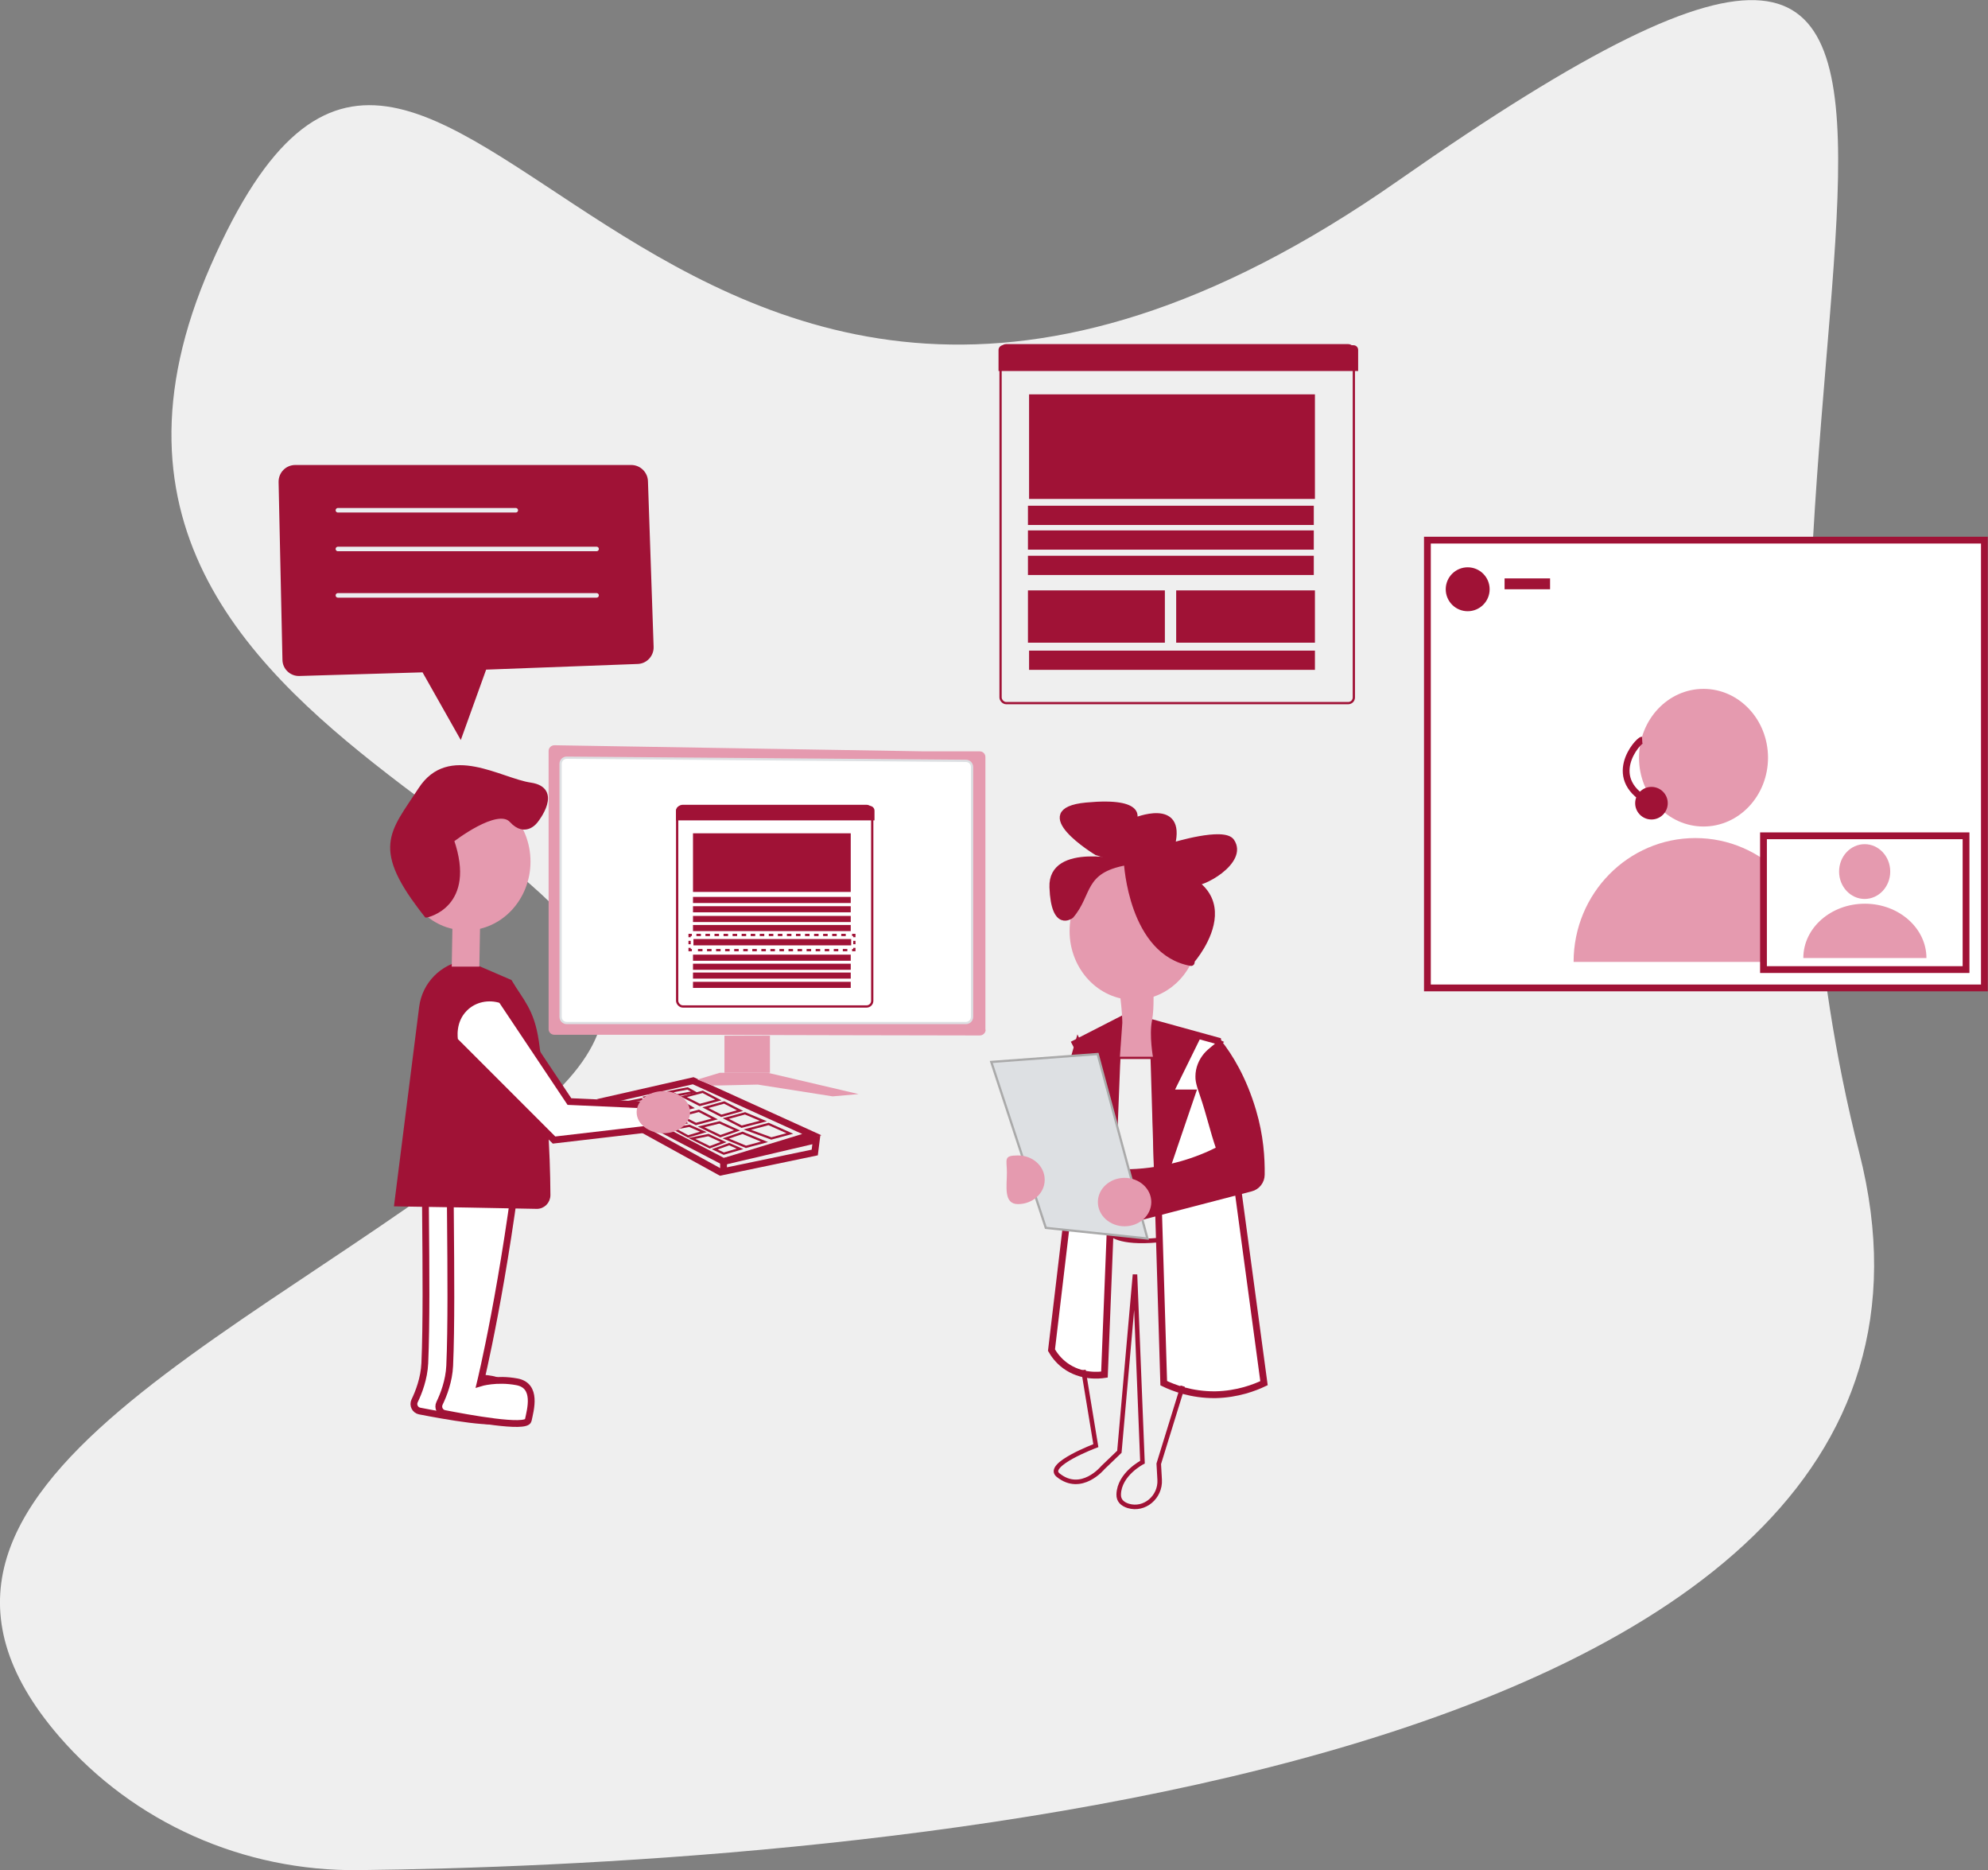 <?xml version="1.0" encoding="UTF-8"?>
<svg id="Layer_2" data-name="Layer 2" xmlns="http://www.w3.org/2000/svg" version="1.1" viewBox="0 0 878.4 826.1">
  <rect x="0" y="0" width="878.4" height="826.1" fill="#808080" stroke="none"/>
  <defs>
    <style>
      .cls-1, .cls-2, .cls-3, .cls-4, .cls-5, .cls-6, .cls-7, .cls-8, .cls-9, .cls-10, .cls-11 {
        stroke-miterlimit: 10;
      }

      .cls-1, .cls-2, .cls-4 {
        stroke-width: 3px;
      }

      .cls-1, .cls-2, .cls-4, .cls-6, .cls-7, .cls-9, .cls-10, .cls-11 {
        stroke: #a01236;
      }

      .cls-1, .cls-3, .cls-6, .cls-9, .cls-10, .cls-11 {
        fill: none;
      }

      .cls-2, .cls-8 {
        fill: #fff;
      }

      .cls-3 {
        stroke: #ebedef;
        stroke-linecap: round;
      }

      .cls-3, .cls-7, .cls-10 {
        stroke-width: 2px;
      }

      .cls-4, .cls-7, .cls-12 {
        fill: #a01236;
      }

      .cls-5 {
        fill: #dde0e3;
        stroke: #aaa;
      }

      .cls-8 {
        stroke: #dde0e3;
      }

      .cls-9 {
        stroke-dasharray: 0 0 0 0 0 0 1.5 1.5;
      }

      .cls-13 {
        fill: #efefef;
      }

      .cls-13, .cls-14, .cls-12 {
        stroke-width: 0px;
      }

      .cls-14 {
        fill: #e59aaf;
      }

      .cls-11 {
        stroke-dasharray: 0 0 0 0 0 0 2 2;
      }
    </style>
  </defs>
  <g id="Layer_1-2" data-name="Layer 1-2">
    <path class="cls-13" d="M26.1,767c33.1,38.3,81.7,59.7,132.4,59.1,186-2.1,735.7-32.2,663-317-87.3-342,130.2-662.9-203.7-429.3S194.2-113.3,93.1,117.3C-8,347.8,371.6,375.1,238.1,489.4c-114.8,98.2-308.5,165.8-212,277.6h0Z"/>
    <path class="cls-12" d="M186.7,297l16.9,29.9,11.2-31.1,66.9-2.5c4.1-.1,7.3-3.6,7.1-7.7l-2.5-73c-.1-4-3.4-7.2-7.4-7.2h-148.4c-4.2,0-7.5,3.4-7.4,7.6l1.7,78.4c0,4.1,3.5,7.4,7.6,7.2l54.3-1.6h0Z"/>
    <path class="cls-14" d="M435.4,454.9v-120.5c0-1.4-1.1-2.5-2.5-2.5h-24.7l-163.2-2.7c-1.4,0-2.6,1.1-2.6,2.5v122.9c0,1.4,1.1,2.5,2.6,2.5h67.2c0,.1,120.7.3,120.7.3,1.4,0,2.6-1.1,2.6-2.5Z"/>
    <rect class="cls-2" x="630.7" y="238.6" width="246.1" height="197.8"/>
    <rect class="cls-14" x="320.1" y="457.5" width="20.1" height="16.4"/>
    <g>
      <polygon class="cls-1" points="268 486.1 319.7 513.1 358.7 501.2 306.3 477.4 268 486.1"/>
      <polygon class="cls-1" points="360.7 503.5 360 509.1 319.7 517.5 319.7 513.1 360.7 503.5"/>
      <polyline class="cls-1" points="268 486.1 267.3 489.7 318.9 518.1"/>
      <polygon class="cls-6" points="302.1 484.5 309.2 488.1 317.4 485.9 310.5 482.3 302.1 484.5"/>
      <polygon class="cls-6" points="311.7 489.3 318.7 492.9 327 490.6 320 487 311.7 489.3"/>
      <polygon class="cls-6" points="300.5 492.9 307.5 496.5 315.8 494.3 308.8 490.7 300.5 492.9"/>
      <polygon class="cls-6" points="289.9 487.3 297.1 491.3 305.7 489.3 299 485.4 289.9 487.3"/>
      <polygon class="cls-6" points="280.8 489.9 287 493.2 294.5 491.6 288.6 488.4 280.8 489.9"/>
      <polygon class="cls-6" points="275.6 487.2 278.8 488.6 286.3 487.3 283.4 485.6 275.6 487.2"/>
      <polygon class="cls-6" points="285.3 484.7 288.5 486.1 296 484.8 293.1 483.1 285.3 484.7"/>
      <polygon class="cls-6" points="296 482.3 299.2 483.8 306.7 482.4 303.8 480.8 296 482.3"/>
      <polygon class="cls-6" points="315.8 507.7 319.8 509.6 327 507.5 322.2 505.4 315.8 507.7"/>
      <polygon class="cls-6" points="289.2 494.3 295.4 497.7 302.8 496 297 492.8 289.2 494.3"/>
      <polygon class="cls-6" points="297.8 498.6 304 502 310.8 500 304.6 497.3 297.8 498.6"/>
      <polygon class="cls-6" points="305.7 502.9 313.6 506.8 319.7 504.5 313 501.4 305.7 502.9"/>
      <polygon class="cls-6" points="320.7 494.1 327.7 497.7 337.3 495.2 329.2 491.8 320.7 494.1"/>
      <polygon class="cls-6" points="330.2 499 340.8 502.9 349 500.7 339.6 496.5 330.2 499"/>
      <polygon class="cls-6" points="320.7 502.9 329.6 506.6 337.8 504.4 328.1 500.4 320.7 502.9"/>
      <polygon class="cls-6" points="309.8 497.8 318.3 501.9 325.7 499.3 317.9 495.8 309.8 497.8"/>
    </g>
    <path class="cls-8" d="M426.8,451.9h-176.4c-1.5,0-2.7-1.2-2.7-2.7v-111.8c0-1.5,1.2-2.7,2.7-2.7l176.4,1.4c1.5,0,2.7,1.2,2.7,2.7v110.4c0,1.5-1.2,2.7-2.7,2.7h0Z"/>
    <rect class="cls-6" x="299.2" y="356" width="86.2" height="88.6" rx="2.5" ry="2.5"/>
    <path class="cls-12" d="M300.8,356h83.5c1.1,0,2.1.9,2.1,2.1v4.3h-87.7v-4.3c0-1.1.9-2.1,2.1-2.1h0Z"/>
    <rect class="cls-12" x="306.2" y="368.1" width="69.7" height="25.9"/>
    <rect class="cls-12" x="306.2" y="408.6" width="69.7" height="2.7"/>
    <rect class="cls-12" x="306.2" y="404.6" width="69.7" height="2.7"/>
    <rect class="cls-12" x="306.2" y="400.3" width="69.7" height="2.7"/>
    <rect class="cls-12" x="306.2" y="396.2" width="69.7" height="2.7"/>
    <rect class="cls-12" x="306.2" y="421.7" width="69.7" height="2.7"/>
    <rect class="cls-12" x="306.2" y="425.7" width="69.7" height="2.7"/>
    <rect class="cls-12" x="306.2" y="429.6" width="69.7" height="2.7"/>
    <rect class="cls-12" x="306.2" y="433.7" width="69.7" height="2.7"/>
    <rect class="cls-12" x="306.4" y="414.8" width="69.7" height="2.8"/>
    <g>
      <polyline class="cls-6" points="377.5 418.7 377.5 419.7 376.5 419.7"/>
      <line class="cls-11" x1="374.4" y1="419.7" x2="306.7" y2="419.7"/>
      <polyline class="cls-6" points="305.7 419.7 304.7 419.7 304.7 418.7"/>
      <line class="cls-9" x1="304.7" y1="417.1" x2="304.7" y2="414.8"/>
      <polyline class="cls-6" points="304.7 414 304.7 413 305.7 413"/>
      <line class="cls-11" x1="307.7" y1="413" x2="375.5" y2="413"/>
      <polyline class="cls-6" points="376.5 413 377.5 413 377.5 414"/>
      <line class="cls-9" x1="377.5" y1="415.6" x2="377.5" y2="417.9"/>
    </g>
    <rect class="cls-6" x="442.1" y="152.5" width="156.1" height="158.1" rx="2.5" ry="2.5"/>
    <path class="cls-12" d="M443.3,152.5h154.7c1.2,0,2.1.9,2.1,2.1v9.3h-158.9v-9.3c0-1.1.9-2.1,2.1-2.1h0Z"/>
    <rect class="cls-12" x="454.7" y="174.2" width="126.3" height="46.2"/>
    <rect class="cls-12" x="454.2" y="223.4" width="126.3" height="8.5"/>
    <rect class="cls-12" x="454.2" y="234.3" width="126.3" height="8.5"/>
    <rect class="cls-12" x="454.2" y="245.5" width="126.3" height="8.5"/>
    <rect class="cls-12" x="454.7" y="287.4" width="126.3" height="8.5"/>
    <rect class="cls-12" x="454.2" y="260.8" width="60.5" height="23.1"/>
    <rect class="cls-12" x="519.7" y="260.8" width="61.3" height="23.1"/>
    <polyline class="cls-14" points="339.3 473.9 379.4 483.3 367.9 484.3 334.8 479.1 317.2 479.5 314.8 479.5 308.1 476.9 318 473.9"/>
    <line class="cls-3" x1="149.3" y1="225.4" x2="227.9" y2="225.4"/>
    <line class="cls-3" x1="149.3" y1="242.5" x2="263.6" y2="242.5"/>
    <line class="cls-3" x1="149.3" y1="263" x2="263.6" y2="263"/>
    <ellipse class="cls-14" cx="205.9" cy="380.6" rx="28.5" ry="30.4"/>
    <path class="cls-2" d="M188.6,496.3c-1.8,3.6.6,71.9-.9,105.9-.3,6.7-2.7,12.9-4.5,16.6-.9,1.9.2,4.1,2.2,4.5,10.3,2,36.2,6.8,37,3,1-4.7,4.1-15.3-5-17-9.1-1.7-16.2.5-16.2.5,0,0,10.7-43.8,18.2-109l-30.8-4.6h0Z"/>
    <path class="cls-2" d="M199.6,497.4c-1.8,3.6.6,71.9-.9,105.9-.3,6.7-2.7,12.9-4.5,16.6-.9,1.9.2,4.1,2.2,4.5,10.3,2,36.2,6.8,37,3,1-4.7,4.1-15.3-5-17-9.1-1.7-16.2.5-16.2.5,0,0,10.7-43.8,18.2-109l-30.8-4.6h0Z"/>
    <path class="cls-2" d="M509.5,451.9l28.6,7.9,20.4,151.2c-4,1.9-11.6,4.9-21.5,5.1-10.6.1-18.7-3.1-22.8-5.1-1.6-53-3.2-106-4.8-159Z"/>
    <path class="cls-2" d="M494.1,456l-13.2,2.9-16.3,137.5c1.1,1.9,2.9,4.5,6,6.8,7.2,5.3,15.4,4.3,17.4,4,2-50.4,4-100.8,6-151.2h0Z"/>
    <path class="cls-7" d="M511.3,530.2c.3-1.4,16.2-47.9,16.2-47.9h-9.9l12.2-24.8-20.4-5.6,1.8,78.3h0Z"/>
    <path class="cls-7" d="M489.4,524.1c0-1-7.2-38.9-7.2-38.9l3.6-2.9-11.3-21.7,20.9-10.7-6.1,74.2h0Z"/>
    <path class="cls-14" d="M495.9,451.9s0-6.7-1.7-16.8h15.3s.7,9.7-.5,15.8c-1.3,6.5.5,16.4.5,16.4h-14.7l1.1-15.5h0Z"/>
    <path class="cls-7" d="M538.9,460.4c4.7,6,10.8,15.7,15.1,30.2,3.3,11.1,3.9,20.9,3.8,28.3,0,3-2.1,5.7-5,6.4-16.1,4.2-32.3,8.4-48.4,12.6-1.2-.8-5.8-4-7.5-10.2-1.3-4.7-.2-8.7.3-10.2,6.4,0,14.7-.8,24.2-3.4,6.8-1.9,12.5-4.3,17-6.6-2.9-8.4-4.3-15.3-7.2-23.7-.6-2-2.1-5.5-2-8.3h0c0-3.6,1.4-6.9,3.6-9.5,1.7-2,4.5-3.9,6.3-5.5h0Z"/>
    <path class="cls-7" d="M474.6,465.6l-13.9,55.6s2.2,13.2,11.5,11.7l7.8-65.6-3.7-7.6-1.7,5.9h0Z"/>
    <path class="cls-7" d="M490.6,544.8s3.4,4.7,21.2,3"/>
    <path class="cls-10" d="M478.7,605.2l5.5,33.4s-22.4,8.4-16.7,13c10.3,8.3,19.8-3.3,19.8-3.3l7.3-7,6.9-78.3,3.3,82.9s-10.2,5.2-10.5,14.2c-.1,2.8,1.7,4.3,4.2,5.1,7.2,2.2,14.3-3.9,13.9-11.5l-.4-7.1,10.6-34.3"/>
    <polygon class="cls-5" points="507 547.1 462.1 542.4 438 469.1 485 465.6 507 547.1"/>
    <ellipse class="cls-14" cx="496.9" cy="531" rx="11.8" ry="10.7"/>
    <path class="cls-14" d="M461.6,521.2c0,5.9-5.3,10.7-11.8,10.7s-4.9-8-4.9-13.9-1.7-7.6,4.9-7.6,11.8,4.8,11.8,10.7h0Z"/>
    <ellipse class="cls-14" cx="501.1" cy="411.3" rx="28.5" ry="30.4"/>
    <line class="cls-6" x1="494.1" y1="467.3" x2="509.8" y2="467.3"/>
    <path class="cls-7" d="M237.1,533c-20.6-.4-41.3-.8-61.9-1.1,3.9-30.8,7.3-57.5,11-87,1.3-10.2,9.2-18.2,19.4-19.7l19.7,8.5c5.1,8.6,9.8,12.6,11.8,26.4,3.6,24.8,5,47.7,5.1,67.8,0,2.9-2.3,5.2-5.2,5.1h0Z"/>
    <polygon class="cls-14" points="211.8 427 199.6 427 199.9 409.9 212.1 409.9 211.8 427"/>
    <path class="cls-7" d="M497.6,381.1s2,39.9,28.7,44.6c.7.1.6-1.3.6-1.3,0,0,33.5-38.3-29.3-43.3h0Z"/>
    <path class="cls-7" d="M497.6,381.1s-33.6-8.3-32.9,10.8,8.7,12.8,8.7,12.8c8.4-9.7,4.5-20,24.2-23.5h0Z"/>
    <path class="cls-7" d="M484.5,376.8s-31.1-18.8-4.5-21.3,21.2,6.8,21.2,6.8c0,0,21.9-9.2,17,10.9,0,0,22.6-7,26.2-1.7,6.3,9.2-13.9,20.3-18,18.7l-14.6-4.4-27.2-9h0Z"/>
    <ellipse class="cls-14" cx="752.7" cy="334.7" rx="28.5" ry="30.4"/>
    <path class="cls-7" d="M188.5,404.3s21.1-4.2,11.1-33.1c0,0,20.1-15.7,26.4-8.8s10.9,0,10.9,0c0,0,11-13.7-2.5-15.7s-36-17.4-48.6,2-21.1,25.7,2.6,55.6h0Z"/>
    <path class="cls-2" d="M221.6,441.7l30,44.9,33.7,1.5,10.1,9.6-50.6,5.9-43.9-43.9c-.1-.6-1.5-8.6,4.4-14.4,4.2-4.2,10.6-5.5,16.3-3.6h0Z"/>
    <ellipse class="cls-14" cx="293.1" cy="491.3" rx="11.8" ry="9.3"/>
    <circle class="cls-4" cx="648.5" cy="260.3" r="8.2"/>
    <rect class="cls-12" x="664.8" y="255.5" width="20.1" height="4.8"/>
    <path class="cls-14" d="M802.9,424.9c0-30.2-24.1-54.7-53.8-54.7s-53.8,24.5-53.8,54.7h107.6Z"/>
    <rect class="cls-2" x="779.2" y="369.2" width="89.5" height="59.1"/>
    <path class="cls-14" d="M851.2,423.2c0-13.2-12.2-24-27.2-24s-27.2,10.7-27.2,24h54.5,0Z"/>
    <ellipse class="cls-14" cx="823.9" cy="385" rx="11.3" ry="12.1"/>
    <g>
      <path class="cls-1" d="M725.6,326.9c-1.8.1-17.4,17.6,4.4,28"/>
      <circle class="cls-12" cx="729.7" cy="354.8" r="7.2"/>
    </g>
  </g>
</svg>